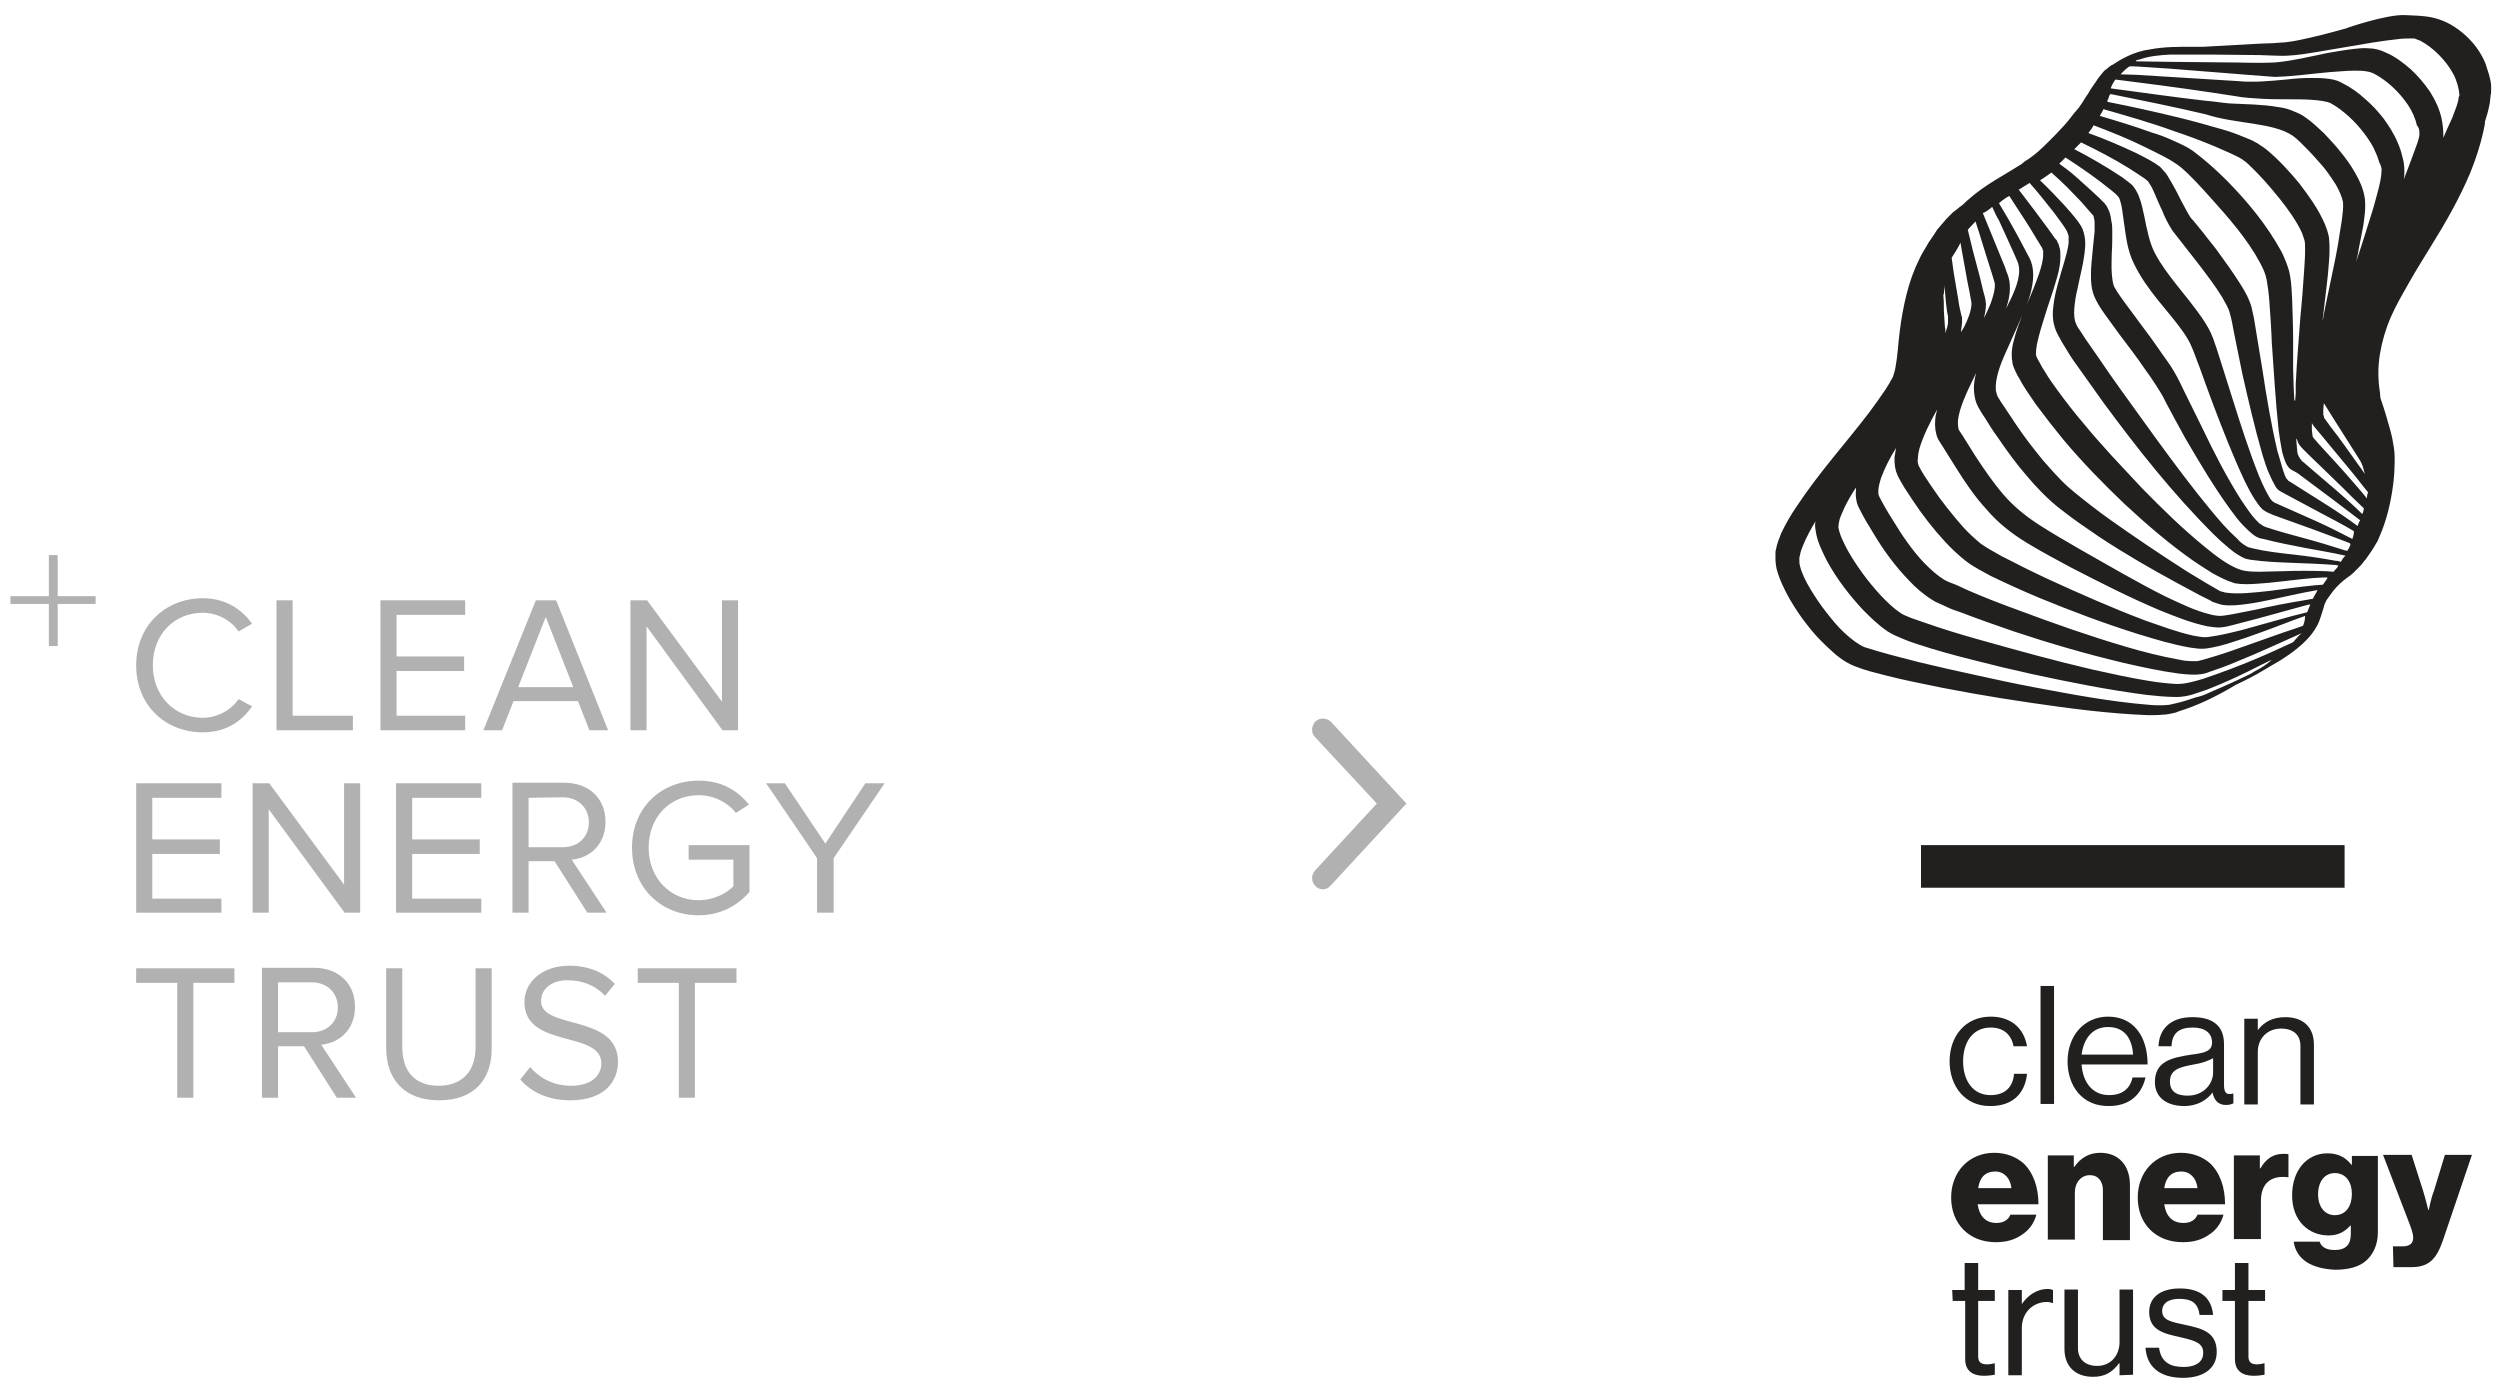 <?xml version="1.0" encoding="utf-8"?>
<!-- Generator: Adobe Illustrator 18.1.1, SVG Export Plug-In . SVG Version: 6.00 Build 0)  -->
<svg version="1.1" id="Layer_1" xmlns="http://www.w3.org/2000/svg" xmlns:xlink="http://www.w3.org/1999/xlink" x="0px" y="0px"
	 viewBox="0 0 481 268" enable-background="new 0 0 481 268" xml:space="preserve">
<g>
	<polygon fill="#B1B1B1" points="9.4,106.8 9.4,114.7 2,114.7 2,116.2 9.4,116.2 9.4,124.3 11.1,124.3 11.1,116.2 18.4,116.2 
		18.4,114.7 11.1,114.7 11.1,106.8 	"/>
	<polygon fill="#B1B1B1" points="26.2,186.3 26.2,189.1 34.1,189.1 34.1,211.2 37.2,211.2 37.2,189.1 45.1,189.1 45.1,186.3 	"/>
	<g>
		<path fill="#B1B1B1" d="M53.5,189.1v9.5H60c3,0,5-2,5-4.8s-2.1-4.8-5-4.8h-6.5 M68.5,211.2h-3.7l-6.3-9.9h-5v9.9h-3.1v-25h10
			c4.6,0,7.9,2.9,7.9,7.5c0,4.5-3.1,7-6.5,7.3L68.5,211.2"/>
		<path fill="#B1B1B1" d="M84.5,211.7c-6.7,0-10.2-4-10.2-10.1v-15.3h3.1v15.2c0,4.6,2.4,7.4,7,7.4s7.1-2.9,7.1-7.4v-15.2h3.1v15.2
			C94.7,207.7,91.2,211.7,84.5,211.7"/>
		<path fill="#B1B1B1" d="M109.7,211.7c-4.3,0-7.5-1.6-9.6-4l1.9-2.4c1.6,1.9,4.3,3.6,7.8,3.6c4.5,0,5.9-2.4,5.9-4.3
			c0-6.4-14.8-2.8-14.8-11.8c0-4.1,3.7-7,8.6-7c3.8,0,6.7,1.3,8.8,3.5l-1.9,2.3c-1.9-2.1-4.5-3-7.2-3c-3,0-5.1,1.6-5.1,4
			c0,5.6,14.8,2.4,14.8,11.7C118.9,208,116.4,211.7,109.7,211.7"/>
		<polygon fill="#B1B1B1" points="133.7,211.2 130.6,211.2 130.6,189.1 122.7,189.1 122.7,186.3 141.7,186.3 141.7,189.1 
			133.7,189.1 		"/>
		<polygon fill="#B1B1B1" points="42.6,175.6 26.2,175.6 26.2,150.7 42.6,150.7 42.6,153.5 29.3,153.5 29.3,161.5 42.3,161.5 
			42.3,164.3 29.3,164.3 29.3,172.9 42.6,172.9 		"/>
		<polygon fill="#B1B1B1" points="69.3,175.6 66.3,175.6 51.7,155.7 51.7,175.6 48.6,175.6 48.6,150.7 51.8,150.7 66.2,170.2 
			66.2,150.7 69.3,150.7 		"/>
		<polygon fill="#B1B1B1" points="92.6,175.6 76.2,175.6 76.2,150.7 92.6,150.7 92.6,153.5 79.3,153.5 79.3,161.5 92.3,161.5 
			92.3,164.3 79.3,164.3 79.3,172.9 92.6,172.9 		"/>
		<path fill="#B1B1B1" d="M101.7,153.5v9.5h6.6c3,0,5-2,5-4.8s-2.1-4.8-5-4.8L101.7,153.5 M116.7,175.6H113l-6.3-9.9h-5v9.9h-3.1
			v-25h10c4.6,0,7.9,2.9,7.9,7.5c0,4.5-3.1,7-6.5,7.3L116.7,175.6"/>
		<path fill="#B1B1B1" d="M134.4,176.1c-7.1,0-12.8-5.2-12.8-13s5.7-12.9,12.8-12.9c4.5,0,7.5,1.9,9.7,4.6l-2.5,1.6
			c-1.6-2-4.2-3.4-7.2-3.4c-5.5,0-9.6,4.2-9.6,10.1c0,5.9,4.2,10.1,9.6,10.1c3,0,5.5-1.4,6.7-2.7v-5.1h-8.6v-2.8h11.7v9
			C141.8,174.4,138.4,176.1,134.4,176.1"/>
		<polygon fill="#B1B1B1" points="160.4,175.6 157.2,175.6 157.2,165.1 147.4,150.7 151,150.7 158.8,162.3 166.5,150.7 170.2,150.7 
			160.4,165.1 		"/>
		<path fill="#B1B1B1" d="M39,140.9c-7.2,0-12.8-5.2-12.8-12.9s5.7-12.9,12.8-12.9c4.4,0,7.5,2.1,9.5,4.9l-2.6,1.5
			c-1.4-2.1-4-3.6-6.9-3.6c-5.5,0-9.6,4.2-9.6,10.1s4.2,10.1,9.6,10.1c2.8,0,5.5-1.5,6.9-3.6l2.6,1.4
			C46.5,138.8,43.5,140.9,39,140.9"/>
		<polygon fill="#B1B1B1" points="67.9,140.5 53.2,140.5 53.2,115.5 56.3,115.5 56.3,137.7 67.9,137.7 		"/>
		<polygon fill="#B1B1B1" points="89.5,140.5 73.2,140.5 73.2,115.5 89.5,115.5 89.5,118.3 76.3,118.3 76.3,126.3 89.3,126.3 
			89.3,129.1 76.3,129.1 76.3,137.7 89.5,137.7 		"/>
		<path fill="#B1B1B1" d="M105,118.7l-5.3,13.5h10.6L105,118.7z M117,140.5h-3.6l-2.2-5.6H98.8l-2.2,5.6H93l10.1-25h3.9L117,140.5"
			/>
		<polygon fill="#B1B1B1" points="142,140.5 139,140.5 124.4,120.5 124.4,140.5 121.3,140.5 121.3,115.5 124.5,115.5 138.9,135 
			138.9,115.5 142,115.5 		"/>
	</g>
</g>
<rect x="369.6" y="162.6" fill="#221F1F" width="81.5" height="8.2"/>
<g enable-background="new    ">
	<rect x="392.6" y="189.7" fill="#221F1F" width="2.6" height="22.7"/>
	<g>
		<path fill="#221F1F" d="M400.5,202.9h9.9c-0.2-3.3-1.8-5.3-4.8-5.3C402.5,197.6,400.9,199.9,400.5,202.9 M397.8,204.2
			c0-4.8,3.1-8.6,7.8-8.6c4.9,0,7.6,3.8,7.6,9.2h-12.7c0.2,3.3,2,5.9,5.3,5.9c2.4,0,4-1.1,4.5-3.4h2.5c-0.8,3.5-3.3,5.5-7,5.5
			C400.7,212.9,397.8,209,397.8,204.2"/>
	</g>
	<g>
		<path fill="#221F1F" d="M425.8,206.4v-2.8c-0.9,0.5-2.3,1-3.7,1.2c-2.6,0.5-4.6,0.9-4.6,3.3c0,2.2,1.7,2.7,3.4,2.7
			C424.2,210.8,425.8,208.3,425.8,206.4 M425.7,210.2L425.7,210.2c-1,1.3-2.7,2.6-5.5,2.6c-3.1,0-5.6-1.5-5.6-4.6
			c0-3.9,3-4.7,7.1-5.3c2.3-0.3,3.9-0.6,3.9-2.3c0-1.8-1.3-2.9-3.7-2.9c-2.7,0-4,1.1-4.1,3.6h-2.5c0.1-3.2,2.2-5.6,6.5-5.6
			c3.5,0,6.1,1.3,6.1,5.2v7.8c0,1.3,0.3,2.1,1.7,1.7h0.1v1.9c-0.3,0.1-0.7,0.3-1.4,0.3C426.9,212.6,426,211.8,425.7,210.2"/>
	</g>
	<g>
		<path fill="#221F1F" d="M434.4,198.2L434.4,198.2c1.2-1.6,2.9-2.5,5.3-2.5c3.4,0,5.5,1.9,5.5,5.3v11.5h-2.6v-11.3
			c0-2.1-1.4-3.3-3.7-3.3c-2.6,0-4.5,1.8-4.5,4.5v10.1h-2.6V196h2.6L434.4,198.2L434.4,198.2L434.4,198.2z"/>
	</g>
	<g>
		<path fill="#221F1F" d="M387,228.6c-0.2-1.9-1.4-3.2-3.1-3.2c-2,0-3,1.2-3.3,3.2H387z M375.4,230.4c0-4.9,3.4-8.6,8.3-8.6
			c2.3,0,4.2,0.8,5.6,2c1.9,1.8,2.9,4.6,2.9,7.9h-11.7c0.3,2.2,1.5,3.6,3.6,3.6c1.4,0,2.3-0.6,2.7-1.6h5c-0.4,1.5-1.3,2.9-2.7,3.8
			c-1.4,1-3,1.5-5.1,1.5C378.7,239,375.4,235.3,375.4,230.4"/>
	</g>
	<g>
		<path fill="#221F1F" d="M394,222.3h5v2.2h0.1c1.2-1.7,2.8-2.7,5-2.7c3.6,0,5.7,2.5,5.7,6.2v10.6h-5.2V229c0-1.7-0.9-2.9-2.5-2.9
			c-1.7,0-2.9,1.4-2.9,3.4v9H394V222.3L394,222.3L394,222.3z"/>
	</g>
	<g>
		<path fill="#221F1F" d="M422.8,228.6c-0.2-1.9-1.4-3.2-3.1-3.2c-2,0-3,1.2-3.3,3.2H422.8z M411.3,230.4c0-4.9,3.4-8.6,8.3-8.6
			c2.3,0,4.2,0.8,5.6,2c1.9,1.8,2.9,4.6,2.9,7.9h-11.7c0.3,2.2,1.5,3.6,3.7,3.6c1.4,0,2.3-0.6,2.7-1.6h5c-0.4,1.5-1.3,2.9-2.7,3.8
			c-1.4,1-3,1.5-5.1,1.5C414.6,239,411.3,235.3,411.3,230.4"/>
	</g>
	<g>
		<path fill="#221F1F" d="M429.8,222.3h5v2.5h0.1c1.1-1.9,2.5-2.8,4.4-2.8c0.5,0,0.8,0,1,0.1v4.4h-0.1c-3.2-0.4-5.2,1.1-5.2,4.6v7.3
			h-5.2L429.8,222.3L429.8,222.3z"/>
	</g>
	<g>
		<path fill="#221F1F" d="M452.5,229.7c0-2.2-1.1-4-3.3-4c-1.9,0-3.2,1.6-3.2,4.1c0,2.4,1.3,4,3.2,4
			C451.4,233.8,452.5,232,452.5,229.7 M441.3,238.9h5c0.3,0.9,1.1,1.6,2.9,1.6c2.2,0,3.1-1.1,3.1-3.1v-1.6h-0.1
			c-1,1.1-2.2,1.9-4.2,1.9c-3.7,0-7-2.7-7-7.7c0-4.8,2.8-8.1,6.8-8.1c2.2,0,3.6,0.9,4.6,2.2h0.1v-1.7h5v14.7c0,2.4-0.9,4.2-2.2,5.4
			c-1.4,1.3-3.6,1.8-6,1.8C444.7,244.1,441.8,242.3,441.3,238.9"/>
	</g>
	<g>
		<path fill="#221F1F" d="M460.4,239.8h1.8c1.5,0,2.1-0.6,2.1-1.7c0-0.7-0.3-1.6-1-3.4l-4.8-12.5h5.5l2.2,6.9c0.5,1.6,1,3.7,1,3.7
			h0.1c0,0,0.4-2.2,1-3.7l2.1-6.9h5.2l-5.6,16.5c-1.3,3.8-2.9,5.1-6.1,5.1h-3.4L460.4,239.8L460.4,239.8z"/>
	</g>
	<g>
		<path fill="#221F1F" d="M375.6,248.2h2.4V243h2.6v5.2h3.2v2.1h-3.2V261c0,1.1,0.6,1.5,1.7,1.5c0.5,0,1.1-0.1,1.4-0.2h0.1v2.2
			c-0.6,0.1-1.3,0.2-2.1,0.2c-2.1,0-3.6-0.9-3.6-3.2v-11.2h-2.4L375.6,248.2L375.6,248.2z"/>
	</g>
	<g>
		<path fill="#221F1F" d="M389,250.9L389,250.9c1.1-1.6,2.8-2.9,5-2.9c0.5,0,0.7,0.1,1,0.2v2.5h-0.1c-0.4-0.1-0.6-0.2-1.1-0.2
			c-2.5,0-4.8,1.9-4.8,5v9.1h-2.6v-16.4h2.6V250.9L389,250.9z"/>
	</g>
	<g>
		<path fill="#221F1F" d="M407.8,264.6v-2.3h-0.1c-1.2,1.6-2.6,2.6-5,2.6c-3.4,0-5.5-2-5.5-5.4v-11.4h2.6v11.3
			c0,2.1,1.4,3.4,3.7,3.4c2.6,0,4.3-2,4.3-4.6v-10.1h2.6v16.4L407.8,264.6L407.8,264.6z"/>
	</g>
	<g>
		<path fill="#221F1F" d="M412.8,259.3h2.6c0.4,2.9,2.3,3.7,4.7,3.7c2.7,0,3.8-1.2,3.8-2.7c0-1.8-1.3-2.3-4.3-3
			c-3.2-0.7-6.1-1.3-6.1-4.9c0-2.7,2.1-4.5,5.9-4.5c4.1,0,6.1,1.9,6.4,5.1h-2.6c-0.3-2.2-1.4-3.1-3.9-3.1c-2.3,0-3.3,1-3.3,2.3
			c0,1.8,1.6,2.1,4.4,2.7c3.3,0.7,6.1,1.4,6.1,5.2c0,3.3-2.7,5-6.5,5C415.5,265.1,413,262.9,412.8,259.3"/>
	</g>
	<g>
		<path fill="#221F1F" d="M427.6,248.2h2.4V243h2.6v5.2h3.2v2.1h-3.2V261c0,1.1,0.6,1.5,1.6,1.5c0.5,0,1.1-0.1,1.4-0.2h0.1v2.2
			c-0.6,0.1-1.3,0.2-2.1,0.2c-2.1,0-3.6-0.9-3.6-3.2v-11.2h-2.4V248.2L427.6,248.2z"/>
	</g>
	<path fill="#221F1F" d="M375.1,204.2c0-4.8,3-8.6,7.9-8.6c3.9,0,6.4,2.2,7,5.7h-2.6c-0.4-2.2-1.9-3.6-4.4-3.6
		c-3.5,0-5.3,2.9-5.3,6.5s1.8,6.5,5.3,6.5c2.7,0,4.3-1.5,4.5-4.1h2.5c-0.4,3.9-2.9,6.2-7,6.2C378.1,212.9,375.1,209,375.1,204.2"/>
</g>
<path fill="#221F1F" d="M473,19.2c-0.1,0.3-0.2,0.7-0.3,1.1c-0.3,0.8-0.6,1.6-0.9,2.4c-0.6,1.3-1.2,2.6-1.7,3.8c0-0.1,0-0.2,0-0.3
	c0-1.2-0.1-2.1-0.3-3.2c-0.4-2-1.3-3.8-2.3-5.4c-1.1-1.6-2.3-3-3.7-4.3c-1.4-1.2-2.9-2.4-4.8-3.2c-1-0.5-2.2-0.8-3.2-0.8
	c-1-0.1-1.9,0-2.8,0.1c-1.8,0.2-3.5,0.5-5.2,0.8c-3.4,0.7-6.7,1.5-9.9,1.8c-3.2,0.2-6.7,0-10.1,0l-10.2-0.1l-6.7-0.1l0,0
	c0.1-0.2,0.3-0.3,0.5-0.3l0,0l0,0c0.1,0,0.1,0,0.1,0l0,0c1.9-0.7,4-0.9,6.1-1h7.7l9.5,0.1l2.7,0.1c0.9,0,1.7,0.1,2.8,0
	c1.9-0.1,3.7-0.4,5.5-0.7l10.6-1.8c1.8-0.3,3.5-0.5,5.2-0.7c0.8-0.1,1.7-0.1,2.4-0.1c0.2,0,0.3,0,0.4,0c0,0,0.2,0,0.1,0l0.3,0.1
	c0.2,0.1,0.5,0.2,0.8,0.3c2.5,1.3,5,3.8,6.4,6.4c0.7,1.3,1.1,2.8,1.2,4.1C473,18.8,473,18.9,473,19.2 M465.5,25.8
	c0,0.4-0.2,1.2-0.5,2c-0.8,2.2-1.6,4.4-2.5,6.7c0.1-0.5,0.1-0.9,0.1-1.4c0-1.2-0.1-2-0.4-3c-0.2-0.9-0.5-1.8-0.9-2.7
	c-0.7-1.7-1.7-3.2-2.7-4.6c-1.1-1.4-2.3-2.7-3.6-3.8c-1.3-1.2-2.7-2.2-4.5-3.1c-1.1-0.6-2.1-0.7-3.1-0.8c-0.9-0.1-1.8-0.1-2.6-0.1
	c-1.7,0-3.3,0.1-4.9,0.3c-3.3,0.3-6.3,0.6-9.4,0.3l-19.4-1.2l-3.1-0.1c0,0,1.1-1.2,1.7-1.5c0.2-0.1,1,0,1.5,0l6.1,0.4
	c6.8,0.5,13.4,1.1,20.4,1.6c3.6-0.1,6.9-0.6,10.3-0.9c1.7-0.1,3.3-0.3,4.9-0.3c0.8,0,1.6,0,2.2,0.1c0.7,0.1,1.1,0.2,1.7,0.5
	c2.5,1.3,4.9,3.6,6.5,6c0.8,1.2,1.4,2.5,1.7,3.9C465.5,24.6,465.5,25.3,465.5,25.8 M458.2,32.9c0,1.2-0.4,2.8-0.8,4.3
	s-0.8,3-1.3,4.5c-0.9,2.9-1.8,5.8-2.8,8.7c0.2-0.8,0.4-1.6,0.5-2.4c0.3-1.5,0.6-3,0.9-4.6c0.2-1.6,0.5-3,0.3-5.2
	c-0.3-2-1.1-3.6-1.9-5c-0.8-1.4-1.8-2.8-2.8-4c-1-1.3-2.1-2.4-3.2-3.6c-1.2-1.1-2.3-2.2-3.8-3.2c-0.6-0.4-0.9-0.5-1.3-0.7
	s-0.8-0.3-1.2-0.5c-0.8-0.3-1.6-0.5-2.5-0.6c-1.6-0.3-3.2-0.4-4.8-0.5c-1.5-0.1-3.1-0.1-4.5-0.2s-3-0.4-4.5-0.5
	c-6.2-0.7-12.3-1.6-18.4-2.4c0.2-0.6,0.5-1.1,0.7-1.4c0.1-0.1,0.1-0.2,0.2-0.3l3.9,0.5c6.4,0.8,12.8,1.7,19.2,2.7
	c1.5,0.3,3.4,0.4,5,0.5c1.7,0.1,3.3,0.1,4.9,0.1s3.2,0,4.7,0.1s3.1,0.3,3.8,0.7c1.1,0.6,2.3,1.5,3.4,2.5s2.1,2.1,3,3.3
	c0.9,1.2,1.7,2.4,2.2,3.7c0.3,0.6,0.5,1.3,0.7,1.9C458.1,31.8,458.3,32.6,458.2,32.9 M455.4,95.9c-1.1-1.4-2.3-2.7-3.4-4
	c-1.9-2.2-3.9-4.3-5.8-6.4l-0.7-0.8c-0.2-0.2-0.5-0.6-0.5-0.6s-0.1-0.3-0.1-0.5c0-0.3-0.1-0.6-0.1-0.9c0-0.4,0-0.8,0-1.3
	c0.1,0.2,0.2,0.3,0.3,0.5l1.5,1.8l5.8,7c1.1,1.3,2.1,2.7,3.2,4C455.5,95,455.4,95.4,455.4,95.9 M454.5,98.9
	c-1.5-1.5-3.1-2.9-4.7-4.3l-6.3-5.4c-0.1-0.1-0.3-0.3-0.5-0.4c-0.2-0.2-0.7-0.8-0.9-1.4c0-0.2-0.1-0.3-0.1-0.5
	c-0.1-0.8-0.2-2.5-0.2-2.5c0.1,0,0.1,0.1,0.2,0.3c0,0.1,0,0.1,0.1,0.2c0,0,0,0,0,0.1c0,0,0,0,0,0.1c0.1,0.1,0.2,0.3,0.3,0.5
	c0.4,0.5,0.6,0.7,0.9,1l0.8,0.8l6.2,6c1.5,1.5,3,3,4.5,4.4C454.8,98.1,454.7,98.5,454.5,98.9 M453.9,100.4c-0.1,0.3-0.2,0.5-0.3,0.8
	c-1.9-1.4-3.8-2.7-5.7-3.9l-6.8-4.3l-0.8-0.5c-0.2-0.1-0.1,0-0.1-0.1s-0.1-0.1-0.2-0.2c-0.3-0.4-0.5-1-0.7-1.6
	c-0.4-1.2-0.7-2.5-1.1-3.7c-1.2-5.1-2.1-10.4-2.9-15.7l-1.3-7.9c-0.2-1.4-0.4-2.5-0.8-4.2c-0.5-1.7-1.2-2.9-2-4.2
	c-1.5-2.4-3.1-4.6-4.7-6.8c-0.8-1.1-1.7-2.1-2.5-3.2l-1.3-1.6c-0.4-0.5-0.9-1.1-1.2-1.4c-0.6-0.9-1.2-2.1-1.8-3.2
	c-0.6-1.2-1.2-2.4-1.9-3.6c-0.4-0.6-0.7-1.3-1.2-1.9c-0.3-0.3-0.5-0.6-1-1.1c-0.4-0.3-0.7-0.5-1-0.7c-1.3-0.8-2.5-1.4-3.7-2
	c-3-1.4-6-2.7-9.1-3.8c0.2-0.3,0.4-0.5,0.6-0.8c0,0,0.1-0.2,0.3-0.5c0,0,0.1-0.1,0.1-0.2c3.4,1.3,6.7,2.6,9.9,4.2
	c1.2,0.6,2.5,1.2,3.6,1.8c1.2,0.6,2.4,1.4,3.2,2c1.9,1.6,3.8,3.7,5.6,5.7c3.6,4,7.3,8.2,9.7,12.7c0.6,1.1,1.1,2.2,1.3,3.3
	c0.2,1.1,0.4,2.5,0.5,3.9c0.2,2.7,0.4,5.5,0.5,8.3c0.4,5.5,0.7,11.1,1.3,16.7c0.2,1.4,0.4,2.8,0.7,4.3c0.2,0.7,0.4,1.4,0.8,2.3
	c0.1,0.2,0.3,0.4,0.5,0.7c0.2,0.2,0.3,0.3,0.5,0.4L442,91l6.7,5c1.8,1.4,3.6,2.7,5.4,4.1C453.9,100.4,453.9,100.5,453.9,100.4
	 M452.6,103.7c-2.3-1.2-4.5-2.3-6.9-3.4l-7.2-3.2l-0.9-0.4c-0.1-0.1-0.3-0.2-0.3-0.2s-0.1-0.1-0.2-0.2c-0.3-0.3-0.6-0.8-0.9-1.4
	c-0.6-1.1-1.1-2.2-1.6-3.4c-1.9-4.8-3.5-9.8-5.1-14.9l-2.4-7.6c-0.4-1.3-0.8-2.5-1.3-3.9s-1.3-2.7-2.1-3.9
	c-3.2-4.6-6.9-8.3-9.1-12.5c-1-1.9-1.5-4.4-2-6.9c-0.3-1.3-0.5-2.6-1.1-4.1c-0.3-0.7-0.8-1.7-1.5-2.3c-0.6-0.5-1.2-0.9-1.7-1.3
	c-3-2-6.1-3.8-9.2-5.4c0.4-0.4,0.7-0.7,1.1-1.1c0.1-0.1,0.1-0.1,0.2-0.2c3.1,1.5,6.2,3.1,9.1,4.9c1.1,0.7,2.2,1.4,3.2,2.1
	c0.2,0.2,0.5,0.4,0.6,0.5c0,0,0.2,0.3,0.3,0.5c0.3,0.4,0.6,1,0.8,1.5c0.5,1.1,1,2.4,1.6,3.6c0.5,1.3,1.1,2.5,2,3.9l5,6.4
	c1.6,2.1,3.2,4.2,4.5,6.3c0.6,1.1,1.3,2.2,1.5,3.1c0.3,1,0.6,2.5,0.8,3.7l1.6,7.9c1.2,5.3,2.4,10.5,3.9,15.7
	c0.4,1.3,0.8,2.6,1.4,3.9c0.3,0.7,0.6,1.3,1,2c0.1,0.2,0.2,0.4,0.4,0.6c0.1,0.2,0.6,0.5,0.6,0.5l0.9,0.5l7.1,3.8
	c2.1,1.1,4.2,2.2,6.2,3.4C452.9,102.9,452.7,103.3,452.6,103.7 M452.1,105.1c-0.1,0.3-0.3,0.6-0.5,0.9c-0.1,0-0.2-0.1-0.4-0.1
	c-2.5-0.8-5.1-1.6-7.7-2.3c-2.6-0.7-5.2-1.4-7.6-2.2l-0.4-0.2c-0.2-0.1-0.3-0.1-0.3-0.2c-0.2-0.1-0.4-0.2-0.6-0.4
	c-0.4-0.4-0.8-0.8-1.2-1.3c-0.8-1-1.5-2.1-2.2-3.1c-2.8-4.4-5.2-9.1-7.5-13.9l-3.5-7.1c-0.5-1.1-1.2-2.5-1.9-3.7
	c-0.7-1.2-1.5-2.3-2.3-3.4c-1.5-2.2-3.1-4.4-4.7-6.5c-1.5-2.1-3.3-4.3-4.4-6.2c-0.4-0.6-0.5-1.7-0.6-2.9s0-2.5,0-3.8
	c0.1-1.3,0.1-2.7,0.1-4.1c0-0.7,0-1.4-0.2-2.2c-0.1-0.8-0.2-1.5-0.8-2.6c-0.2-0.4-0.2-0.2-0.4-0.6l-0.4-0.4l-0.7-0.7l-1.5-1.4
	c-1-0.9-2-1.8-3-2.7s-2.1-1.7-3.2-2.5c0.4-0.4,0.8-0.8,1.2-1.2c3.1,2,6.1,4.1,8.8,6.3c0.5,0.4,1,0.8,1.3,1.2
	c0.3,0.3,0.3,0.5,0.5,1.1c0.3,1,0.4,2.3,0.6,3.6c0.4,2.6,0.6,5.5,2,8.3c2.6,5.3,6.6,9,9.4,13c0.7,1,1.3,2,1.7,3
	c0.5,1.1,0.9,2.4,1.4,3.6c0.9,2.5,1.8,5,2.7,7.4c1.9,5,3.8,9.9,6.1,14.8c0.6,1.2,1.2,2.4,2,3.6c0.4,0.6,0.8,1.2,1.4,1.8
	c0.2,0.1,0.4,0.3,0.6,0.4c0.3,0.2,0.4,0.2,0.6,0.3l0.9,0.4l7.5,2.7c2.4,0.9,4.9,1.8,7.2,2.7C452.3,104.8,452.2,104.9,452.1,105.1
	 M450.4,108.1c-0.3-0.1-0.6-0.2-1-0.2c-2.7-0.5-5.4-0.9-8.1-1.2c-2.7-0.3-5.4-0.6-7.9-1.2c-0.3-0.1-0.7-0.2-0.8-0.2
	c-0.2-0.1-0.4-0.2-0.7-0.4c-0.5-0.3-1-0.7-1.4-1.2c-1-0.9-1.9-1.8-2.8-2.8c-3.5-4-6.8-8.3-10-12.6c-3.2-4.3-6.3-8.7-9.5-13.1
	c-1.6-2.2-3.1-4.4-4.6-6.6l-2.3-3.3l-1.1-1.7c-0.4-0.5-0.7-1.1-0.8-1.4c-0.3-0.6-0.4-1.8-0.3-2.9c0.1-1.2,0.3-2.5,0.6-3.7
	c0.5-2.6,1.3-5.2,1.5-8.3c0-0.8,0-1.5-0.3-2.6c-0.1-0.3-0.1-0.2-0.2-0.6c-0.1-0.2-0.2-0.4-0.3-0.6c-0.2-0.3-0.4-0.6-0.6-0.9
	c-0.9-1.2-1.8-2.2-2.7-3.2c-1.5-1.6-3-3.2-4.6-4.7c0.8-0.5,1.5-1,2.2-1.5c1.1,1,2.1,1.9,3.1,2.9c0.9,0.9,1.8,1.9,2.7,2.8l1.3,1.5
	l0.6,0.7l0.3,0.3c-0.1-0.1,0.2,0.3,0.1,0.2c0,0.1,0.2,0.7,0.2,1.2c0,0.6,0,1.2,0,1.8c-0.1,1.2-0.3,2.5-0.4,3.9
	c-0.1,1.3-0.3,2.7-0.3,4.2c0,1.4,0,3.1,0.9,4.9c0.7,1.4,1.5,2.5,2.3,3.6s1.6,2.2,2.4,3.3c1.6,2.1,3.2,4.2,4.7,6.4
	c0.8,1.1,1.5,2.1,2.2,3.2s1.3,2,1.9,3.3c1.3,2.4,2.5,4.7,3.8,7c2.7,4.6,5.4,9.2,8.6,13.6c0.8,1.1,1.6,2.2,2.6,3.2
	c0.5,0.5,1,1,1.6,1.5c0.3,0.2,0.6,0.5,1.1,0.7c0.3,0.1,0.4,0.2,0.6,0.2l0.5,0.1c2.7,0.7,5.3,1.2,7.9,1.7s5.2,0.9,7.8,1.5h0.1
	C450.8,107.3,450.6,107.7,450.4,108.1 M449.7,109.2l-0.1,0.1c-0.2,0.2-0.4,0.4-0.6,0.7c-0.5,0-1-0.1-1.4-0.1c-2.9-0.1-5.7-0.1-8.5,0
	c-1.4,0-2.8,0.1-4.2,0.1c-1.4,0-2.7,0-3.9-0.4c-2.3-0.8-4.6-2.6-6.7-4.3c-4.3-3.5-8.3-7.4-12.2-11.4c-1.9-2-3.8-4.1-5.7-6.1
	c-1.9-2.1-3.7-4.1-5.5-6.3c-1.8-2.1-3.5-4.3-5.1-6.5c-0.8-1.1-1.6-2.2-2.3-3.4c-0.4-0.6-0.7-1.1-1-1.7L392,69l-0.1-0.2
	c0-0.1,0,0,0-0.1c0,0,0-0.1-0.1-0.1c-0.2-0.6,0-2,0.3-3.2c0.3-1.3,0.7-2.6,1.1-3.9c0.8-2.7,1.8-5.3,2.6-8.2c0.4-1.4,0.7-2.9,0.6-4.7
	c0-0.5-0.1-0.9-0.3-1.5c-0.1-0.4-0.2-0.4-0.3-0.6v-0.1l-0.1-0.2l0,0l-0.1-0.1l-0.2-0.2l-1.2-1.7c-1.7-2.3-3.4-4.6-5.1-6.8
	c-0.2-0.3-0.5-0.6-0.7-0.9c0.7-0.4,1.4-0.9,2.1-1.3c1.6,1.8,3.1,3.7,4.6,5.6c0.8,1.1,1.6,2.1,2.3,3.2c0.2,0.3,0.3,0.5,0.4,0.8
	s0.1,0.3,0.2,0.6c0,0.2,0,0.9,0,1.4c-0.3,2.3-1.3,4.9-2,7.6c-0.4,1.4-0.7,2.7-0.9,4.2c-0.2,1.5-0.3,3.2,0.5,5.1
	c0.4,0.9,0.8,1.5,1.1,2.1l1.1,1.8c0.7,1.2,1.5,2.3,2.3,3.4c1.6,2.2,3.1,4.4,4.7,6.6c6.5,8.8,13.2,17.3,21,25.1c1,1,2,1.9,3.1,2.8
	c0.6,0.5,1.1,0.9,1.8,1.3c0.3,0.2,0.7,0.4,1.1,0.6c0.5,0.2,0.8,0.2,1.2,0.3c2.8,0.4,5.5,0.5,8.2,0.6s5.4,0.2,8.1,0.4
	c0.2,0,0.4,0.1,0.6,0.1C449.8,109,449.7,109.1,449.7,109.2 M447.2,112.1c-0.1,0.1-0.1,0.2-0.2,0.3l-0.1,0.1c-0.5,0-0.9,0.1-1.4,0.1
	c-3,0.3-5.9,0.7-8.9,1.1c-2.9,0.3-6,0.7-8.5,0.3c-0.3-0.1-0.6-0.2-0.8-0.2c0,0-0.1-0.1-0.2-0.1l-0.2-0.1l-0.5-0.3l-1.9-1.1l-3.8-2.3
	c-5-3.2-9.9-6.5-14.7-9.9c-2.4-1.7-4.7-3.5-6.9-5.3c-1.1-0.9-2.1-1.8-3.1-2.9c-1-1-1.9-2.1-2.9-3.2c-1.8-2.2-3.6-4.5-5.2-6.9
	c-0.8-1.2-1.6-2.4-2.4-3.6l-0.6-0.9l-0.3-0.5c-0.1-0.1-0.1-0.2-0.2-0.3c-0.2-0.4-0.3-0.8-0.4-1.3c-0.2-2.1,0.8-4.9,2-7.5
	c1-2.3,2.1-4.6,3.1-7c-0.5,1.3-1,2.6-1.4,4c-0.4,1.5-0.9,3-0.5,5.2c0,0.5,0.5,1.4,0.5,1.5l0.5,1c0.4,0.6,0.7,1.3,1.1,1.9
	c0.8,1.3,1.6,2.4,2.4,3.6c1.7,2.3,3.5,4.6,5.3,6.8c3.7,4.4,7.7,8.5,11.8,12.4c4.2,3.9,8.5,7.6,13.2,10.9c1.2,0.8,2.4,1.6,3.7,2.4
	c1.3,0.7,2.6,1.4,4.2,1.9c1.6,0.3,3.1,0.2,4.5,0.1s2.8-0.2,4.3-0.4c2.8-0.3,5.6-0.7,8.4-0.8c0.2,0,0.5,0,0.7,0
	C447.8,111.3,447.5,111.7,447.2,112.1 M445.2,114.8c-0.1,0.1-0.1,0.3-0.2,0.4c-0.6,0.1-1.2,0.2-1.7,0.3c-3.1,0.5-6.2,1.1-9.3,1.8
	c-1.5,0.3-3.1,0.6-4.6,0.9c-0.8,0.1-1.6,0.3-2.2,0.3c-0.5,0-1.3-0.1-2-0.3c-2.9-0.7-5.7-2.1-8.5-3.4c-5.6-2.8-11-6-16.5-9.1
	c-2.7-1.6-5.4-3.1-8-4.8c-2.6-1.7-4.8-3.5-6.7-5.7c-1.9-2.2-3.7-4.8-5.4-7.4l-2.5-4l-0.6-0.9c-0.1-0.1-0.2-0.3-0.2-0.5
	c-0.1-0.4-0.1-0.9-0.1-1.5c0.3-2.5,1.7-5.4,3-8.1c0.2-0.3,0.3-0.7,0.5-1c-0.3,1.1-0.5,2.3-0.4,3.6c0.1,1,0.3,2,0.8,2.9
	c0.1,0.2,0.3,0.5,0.4,0.7l0.3,0.5l0.6,0.9c0.8,1.3,1.6,2.6,2.5,3.8c1.7,2.5,3.5,5,5.5,7.3c1,1.2,2,2.3,3.1,3.4s2.3,2.2,3.5,3.1
	c2.4,1.9,4.9,3.6,7.4,5.3c5,3.3,10.2,6.3,15.4,9.1l3.9,2.1l2,1l0.5,0.3l0.3,0.1l0.3,0.1c0.6,0.2,0.9,0.3,1.4,0.4
	c1.7,0.2,3.2,0,4.7-0.2s3-0.5,4.4-0.8c2.9-0.6,5.8-1.3,8.7-1.8c0.1,0,0.2,0,0.4-0.1C445.7,114,445.4,114.4,445.2,114.8 M443.9,117.8
	c-0.9,0.2-1.9,0.5-2.8,0.7l-9.7,2.7c-1.6,0.4-3.2,0.8-4.9,1.1c-0.8,0.1-1.6,0.3-2.3,0.3c-0.7,0-1.5-0.2-2.2-0.3
	c-3.2-0.7-6.3-1.9-9.5-3c-6.3-2.4-12.4-5.1-18.5-7.9c-3-1.4-6-2.9-8.9-4.4c-1.4-0.8-2.9-1.6-4-2.4c-1.1-0.9-2.3-2-3.4-3.2
	c-2.1-2.4-4.2-5-6-7.7c-0.9-1.3-1.9-2.8-2.5-4c-0.1-0.2-0.1-0.2-0.1-0.3c0-0.1-0.1-0.2-0.1-0.3c0-0.2-0.1-0.5,0-0.8
	c0-0.6,0.1-1.3,0.3-2c0.7-2.4,2-5,3.4-7.5c-0.1,0.4-0.2,0.9-0.3,1.3c-0.1,1-0.2,2,0.1,3.2c0.1,0.6,0.3,1.1,0.7,1.7l0.7,1.1l2.5,4
	c1.7,2.7,3.5,5.4,5.8,7.9c2.2,2.6,4.9,4.7,7.7,6.4c2.8,1.7,5.6,3.2,8.4,4.7c5.6,2.9,11.3,5.8,17.2,8.3c3,1.2,5.9,2.4,9.2,3.1
	c0.9,0.1,1.7,0.3,2.7,0.2c0.9-0.1,1.7-0.3,2.4-0.5c1.6-0.4,3.1-0.8,4.6-1.2c3-0.8,6.1-1.7,9.1-2.5c0.4-0.1,0.7-0.2,1-0.2
	C444.3,116.8,444.1,117.3,443.9,117.8 M443.1,120.4c-1.2,0.4-2.5,0.9-3.8,1.3l-10.2,3.6c-1.7,0.6-3.4,1.1-5.1,1.6
	c-0.4,0.1-0.8,0.2-1.2,0.3c-0.3,0-0.7,0-1.1,0c-0.8,0-1.7-0.1-2.5-0.3c-3.4-0.6-6.9-1.5-10.3-2.5c-6.8-2-13.6-4.4-20.3-6.9
	c-3.3-1.2-6.7-2.5-9.9-3.9l-2.4-1.1L375,112c-0.4-0.2-0.7-0.3-1-0.5c-1.3-0.8-2.5-1.9-3.7-3.1c-2.3-2.4-4.3-5.3-6.1-8.3
	c-0.9-1.4-1.9-3.1-2.6-4.5c-0.4-0.6-0.2-2.1,0.3-3.6c0.7-1.9,1.7-3.9,2.9-5.8c-0.1,0.6-0.2,1.2-0.3,1.8c0,0.6,0,1.1,0.1,1.8
	c0.1,0.3,0.1,0.6,0.2,0.9s0.3,0.7,0.3,0.8c0.9,1.8,1.8,3.1,2.8,4.6c1.9,2.9,4,5.6,6.4,8.2c1.2,1.3,2.5,2.5,4,3.7
	c1.6,1.2,3.1,1.9,4.7,2.8c3.1,1.5,6.2,2.9,9.3,4.2c6.3,2.6,12.7,5,19.1,7c3.3,1,6.5,2,10,2.6c0.9,0.1,1.8,0.3,2.8,0.2
	c1-0.1,1.8-0.3,2.7-0.5c1.7-0.4,3.3-1,4.9-1.5c3.2-1.1,6.4-2.3,9.5-3.5l2.2-0.8C443.5,119.3,443.3,119.9,443.1,120.4 M441.5,123.2
	c-0.1,0.1-0.2,0.3-0.4,0.4c-4.7,2.2-9.8,4.5-17.2,7c-0.9,0.3-1.8,0.5-2.6,0.7c-0.9,0.2-1.6,0.3-2.5,0.3c-1.8-0.1-3.6-0.3-5.4-0.6
	c-3.7-0.6-7.3-1.4-10.9-2.2c-7.3-1.7-14.5-3.7-21.6-5.7c-3.6-1-7.2-2.1-10.6-3.3c-0.9-0.3-1.7-0.6-2.6-0.9c-0.8-0.3-1.7-0.7-2.1-1
	c-1.2-0.8-2.6-2.1-3.8-3.4c-2.4-2.6-4.6-5.6-6.3-8.6c-0.8-1.5-1.6-3.1-1.8-4.5c0-0.2,0.1-1,0.3-1.7c0.3-0.7,0.6-1.5,1-2.3
	c0.6-1.2,1.3-2.4,2.1-3.6c0,0.1,0,0.1,0,0.2c-0.1,1.1-0.1,2.5,0.6,3.8c0.9,1.8,1.8,3.3,2.8,4.9c1.9,3.2,4.1,6.2,6.8,9
	c1.3,1.4,2.8,2.7,4.6,3.8c0.4,0.3,1,0.5,1.4,0.7l1.3,0.6c0.8,0.4,1.7,0.7,2.6,1c3.4,1.3,6.8,2.5,10.3,3.7c6.9,2.3,13.8,4.3,20.9,6
	c3.5,0.8,7.1,1.6,10.8,2.1c0.9,0.1,1.9,0.2,2.8,0.2c0.5,0,1,0,1.6-0.1c0.5-0.1,1-0.2,1.4-0.4c1.8-0.6,3.5-1.2,5.1-1.9
	c4.5-1.8,8.5-3.7,12.8-5.6C442.3,122.2,442,122.7,441.5,123.2 M436.8,127.2c-0.9,0.8-1.9,1.4-2.9,1.9c-0.6,0.4-1,0.6-1.2,0.7
	c-0.6,0.3-1.3,0.6-1.9,0.9c-1.4,0.7-5.6,2.5-5.6,2.5l0,0c-0.8,0.4-1.6,0.7-2.4,0.9c0,0,0,0-0.1,0c-1.3,0.4-2.6,0.9-4,1.2
	c-0.4,0.1-0.9,0.2-1.3,0.3c-0.4,0-0.8,0.1-1.3,0.1c-0.9,0-1.8,0-2.7-0.1c-7.4-0.6-14.8-2-22.2-3.4c-3.7-0.7-7.4-1.5-11-2.3
	c-3.7-0.8-7.3-1.6-11-2.5l-5.4-1.4c-1.8-0.5-3.6-1-5.1-1.5c-1.2-0.5-2.6-1.6-3.9-2.8c-1.3-1.2-2.4-2.6-3.5-4s-2.1-2.9-3-4.4
	s-1.7-3.1-2-4.5c-0.1-0.3-0.1-0.7-0.1-0.9v-0.5c0-0.1,0-0.3,0.1-0.5c0.1-0.7,0.4-1.5,0.7-2.2c0.6-1.4,1.4-2.9,2.3-4.4
	c-0.1,0.5-0.1,1,0,1.6c0.3,2.3,1.3,4.2,2.2,6c1.9,3.5,4.3,6.6,7,9.5c1.4,1.4,2.8,2.8,4.7,4.1c1.1,0.7,2,1,2.9,1.4s1.8,0.7,2.7,1
	c3.6,1.2,7.3,2.2,10.9,3.1c7.3,1.9,14.7,3.5,22.1,4.9c3.7,0.7,7.4,1.3,11.2,1.8c1.9,0.2,3.8,0.4,5.8,0.4c1,0,2.2-0.2,3.1-0.5
	s1.8-0.6,2.7-0.9c3.6-1.4,7-3,10.3-4.7c1-0.5,1.8-0.9,2.5-1.2C437.2,126.8,437,127,436.8,127.2 M374.1,55.4c0-0.2,0-0.4,0-0.6
	c0.1,1.1,0.2,2.3,0.3,3.4c0.1,0.9,0.2,1.8,0.4,2.7v0.2c0-0.1,0,0.1,0,0.1c0,0.1,0,0.2,0,0.3s0,0.3,0,0.5c0,0.4-0.1,0.7-0.2,1.1
	c-0.1,0.3-0.2,0.6-0.3,1c0-0.4,0-0.8-0.1-1.2l-0.2-3.1c0-1,0-2-0.1-3C374.1,56.4,374,55.9,374.1,55.4 M377.2,46.7
	c0.1,0.8,0.3,1.6,0.4,2.3l0.9,5l0.5,2.5c0.1,0.8,0.4,1.8,0.3,2.2c-0.1,1.3-0.7,2.8-1.4,4.2c-0.2,0.3-0.4,0.7-0.6,1
	c0-0.1,0-0.1,0-0.2c0.1-0.5,0.1-1,0.2-1.6c0-0.3,0-0.6,0-0.9c0-0.2,0-0.2-0.1-0.4l-0.1-0.4c-0.2-0.9-0.4-1.7-0.5-2.6
	c-0.3-1.8-0.6-3.5-0.9-5.3c-0.1-1-0.3-1.9-0.4-2.9C376.1,48.7,376.7,47.7,377.2,46.7 M380.1,42.6c0.3,1.1,0.7,2.1,1,3.2l1.4,4.5
	l0.7,2.2c0.2,0.7,0.5,1.6,0.6,2c0.1,1.1-0.3,2.5-0.8,3.9c-0.4,0.9-0.8,1.9-1.3,2.8c0.2-0.8,0.4-1.7,0.4-2.7
	c-0.1-1.3-0.4-1.9-0.6-2.8l-0.6-2.5l-1.3-4.9l-1-4.1C379,43.8,379.5,43.2,380.1,42.6 M383.3,39.8c0.4,0.9,0.8,1.8,1.3,2.6
	c1.2,2.7,2.5,5.4,3.6,8c0.8,2.1-0.2,4.8-1.4,7.3c-0.3,0.5-0.5,1.1-0.8,1.6c0.5-1.6,0.9-3.3,0.6-5.3c-0.2-1.1-0.6-1.7-0.8-2.5
	l-0.9-2.2l-1.8-4.4c-0.5-1.3-1.1-2.6-1.6-3.9C382.1,40.8,382.7,40.3,383.3,39.8 M393.2,48L393.2,48L393.2,48 M386.6,37.7
	c0.2,0.4,0.5,0.7,0.7,1.1c1.5,2.3,3.1,4.7,4.5,7.1l1.1,1.8l0.1,0.2V48v0.1c0.1,0.1,0.2,0.4,0.1,0.4c0,0,0,0.3,0,0.6
	c0,1-0.4,2.4-0.8,3.6c-0.7,2-1.5,4-2.4,6c0.5-1.2,0.9-2.5,1.1-3.8c0.3-1.6,0.3-3.6-0.5-5.2c-1.4-2.7-2.8-5.3-4.3-7.9
	c-0.5-0.9-1.1-1.8-1.6-2.7C385.4,38.4,386,38,386.6,37.7 M404.7,21c4.5,1.3,9.1,2.6,13.5,4.2c2.7,0.9,5.4,1.9,8,3
	c1.3,0.6,2.6,1.1,3.8,1.7c1.3,0.6,2,1.1,3,2.1c1.9,1.8,3.8,4,5.5,6.1s3.4,4.5,4.4,6.7c0.2,0.5,0.4,1.2,0.5,1.5
	c0.1,0.5,0.1,1.1,0.1,1.8c0,1.3-0.1,2.8-0.2,4.2c-0.2,2.8-0.4,5.7-0.7,8.6c-0.3,4.3-0.7,8.6-0.9,13c0,0.1,0,0.2,0,0.4
	c0,0.3,0,0.5,0,0.7s0,0.4,0,0.6c-0.1,1.6-0.1,1.6-0.2,1.5c0,0-0.1-0.2-0.1-0.6c0-0.7-0.1-1.4-0.1-2.1c0-1.1-0.1-2.3-0.1-3.2
	c0-1.8,0-3.6,0-5.4c0-2.8-0.1-5.6-0.2-8.4c-0.1-1.4-0.1-2.8-0.4-4.4c-0.3-1.7-1-3.2-1.6-4.5c-2.9-5.3-6.5-9.6-10.5-13.7
	c-2-2-4.1-3.9-6.5-5.7c-1.4-1-2.7-1.5-4-2.1s-2.6-1.1-4-1.5c-3.3-1.2-6.6-2.2-10-3.2C404.2,21.9,404.5,21.5,404.7,21 M447,79.8
	c0-0.3,0-0.6,0-0.9c0-0.4,0.1-0.9,0.1-1.3l0.1,0.1l1.3,2.1l5.2,8.2l0.5,0.8c0,0.1,0.1,0.3,0.2,0.4c0.3,0.7,0.4,1.4,0.6,2
	c-0.4-0.6-0.8-1.2-1.2-1.7c-1.8-2.5-3.5-5-5.4-7.4l-1.3-1.8C447.2,80.3,447.1,80,447,79.8 M405.6,19.1c0.1-0.3,0.2-0.7,0.4-1
	l0.6,0.1c5.9,1.2,11.9,2.4,17.8,3.8c5.8,1.9,12.8,1.5,16.7,4.1c1,0.7,2,1.8,3,2.8s1.9,2.1,2.9,3.2c0.9,1.1,1.7,2.3,2.4,3.4
	c0.7,1.2,1.2,2.4,1.4,3.4c0.1,0.9-0.1,2.5-0.3,3.9c-0.2,1.4-0.5,2.9-0.7,4.4c-0.5,2.9-1.2,5.9-1.8,8.9c-0.4,1.9-0.8,3.7-1.1,5.6
	c0-0.1,0-0.2,0-0.3c0.3-2.9,0.7-5.7,1-8.7c0.1-1.5,0.3-2.9,0.3-4.5c0-0.8,0-1.6-0.1-2.5c-0.2-1.1-0.5-1.8-0.8-2.6
	c-1.3-3-3.1-5.4-4.9-7.8c-1.9-2.3-3.9-4.5-6.3-6.5c-0.3-0.2-0.6-0.5-1-0.7c-0.3-0.2-0.8-0.6-1.1-0.7c-0.8-0.5-1.5-0.7-2.2-1
	c-1.4-0.6-2.8-1.1-4.2-1.5c-2.8-0.8-5.6-1.6-8.5-2.3c-4.5-1.1-9-2.1-13.6-3C405.4,19.4,405.5,19.2,405.6,19.1 M479.3,16.7
	c0-0.8-0.2-1.5-0.4-2.3c-0.2-0.7-0.5-1.5-0.7-2.2c-0.9-2.2-2.4-4.2-4.3-5.8c-4.3-3.6-7.7-3.3-11.3-3.5c-3.6-0.1-11.1,2.5-11.1,2.5
	h0.1c-2.2,0.6-4.3,1.2-6.5,1.7c-1.7,0.4-3.4,0.8-5.1,1c-0.7,0.1-1.7,0.1-2.6,0.2l-2.7,0.1L423.9,9h-1.5c-0.2,0-0.7,0-0.8,0
	c-2.6,0-5.3,0-7.9,0.5c-3.2,0.4-5.8,2-7.3,3c0,0,0,0-0.1,0c0,0-0.6,0.4-1,0.8c-0.2,0.1-0.3,0.2-0.3,0.2l0,0
	c-0.1,0.1-0.2,0.2-0.3,0.3c-0.5,0.6-1,1.2-1.3,1.7c-0.1,0.1-0.1,0.2-0.2,0.3c-0.5,0.7-1,1.4-1.5,2.3l0,0c-0.4,0.5-0.7,1.1-1.1,1.7
	c-0.3,0.4-0.5,0.7-0.7,1c-0.4,0.5-0.7,0.8-0.7,0.8c-0.8,1-1.5,2-2.4,2.9c-0.8,0.9-1.6,1.7-2.4,2.5c-1.6,1.6-2.8,2.8-4.9,4.1
	l-0.6,0.5c-3.3,2.1-7.1,4-10.3,6.9c-0.4,0.3-0.7,0.7-1.1,1s-0.7,0.5-0.9,0.7c-0.5,0.4-0.8,0.6-0.8,0.6l-1.3,1.3l-1.2,1.4
	c-0.2,0.2-0.4,0.5-0.6,0.7l-0.5,0.8l-1.1,1.6c-0.6,1.1-1.3,2.1-1.8,3.2c-1.1,2.2-1.9,4.5-2.5,6.9s-1,4.7-1.3,7.1s-0.4,4.7-0.8,6.8
	c-0.1,0.7-0.3,1.3-0.5,1.9c-0.4,0.8-0.9,1.6-1.4,2.4c-1,1.5-2.1,3-3.2,4.5c-4.5,5.9-9.6,11.5-13.9,18c-1.1,1.6-2.1,3.3-3,5.2
	c-0.4,1-0.8,2-1,3.1c-0.1,0.3-0.1,0.6-0.1,0.9c0,0.5,0,0.4,0,0.9c0,0.7,0.1,1.3,0.2,1.9c0.6,2.2,1.5,4,2.5,5.8
	c1,1.7,2.1,3.4,3.3,4.9c1.2,1.6,2.5,3,4,4.4s3,2.8,5.3,3.7c2,0.8,3.8,1.2,5.7,1.7c1.9,0.5,3.7,0.9,5.6,1.3c7.4,1.6,14.9,2.9,22.4,4
	s15,2.1,22.7,2.4c1,0,1.9,0,2.9-0.1c0.5,0,1-0.1,1.5-0.2c0.5-0.1,1-0.2,1.4-0.4c1.9-0.6,3.7-1.3,5.4-2.1c1.9-0.9,3.8-1.9,5.6-3
	c1.9-0.9,3.7-1.8,5.5-2.9c0.8-0.5,1.9-1.1,2.9-1.7l0,0c0,0,3.2-1.9,5.2-4c0.8-0.8,1.5-1.7,2.1-2.8c0.6-1.1,0.9-2.4,1.3-3.6
	c0.1-0.5,0.3-0.9,0.5-1.3c0.5-0.7,1.3-1.8,1.3-1.8c0.8-1,1.8-1.9,2.5-2.4c0.1-0.1,0.3-0.2,0.4-0.3l0,0c0.3-0.2,0.7-0.5,1-0.8
	c0,0,0.1,0,0.1-0.1c0.1-0.1,0.2-0.2,0.3-0.3c0,0,0,0,0.1-0.1c0.2-0.2,0.4-0.4,0.4-0.4l0,0c0.4-0.4,0.8-0.8,1.2-1.4l0,0
	c0.1-0.1,0.2-0.2,0.2-0.2c0.8-1.1,1.5-2.1,2.1-3.2c0.1-0.1,0.1-0.2,0.2-0.3c0.2-0.5,0.4-0.9,0.6-1.4c1.1-2.6,2-5.9,2.5-10
	c0.1-1,0.2-2,0.2-3c0-0.4,0.2-2.5-0.3-4.7c-0.1-0.8-0.3-1.5-0.5-2.3c-0.6-2.2-1.2-4.2-1.9-6.2c0-0.4-0.1-0.7-0.1-1.1
	c-0.4-2.6-0.4-4.9,0-7.4c0.4-2.4,1.1-4.8,2.1-7.1s2.3-4.5,3.6-6.8c1.3-2.3,2.7-4.5,4.1-6.8c2.8-4.5,5.5-9.2,7.6-14.2
	c1-2.5,1.9-5.2,2.5-7.9l0.2-1c0-0.1,0.1-0.4,0.1-0.5v-0.3v-0.1c0.3-0.9,0.6-1.9,0.8-2.9c0.2-0.7,0.2-1.5,0.3-2.2
	C479.3,18.2,479.3,17.5,479.3,16.7"/>
<g>
	<path fill="#B1B1B1" d="M254.5,171.1c-0.5,0-1-0.2-1.4-0.6c-0.8-0.8-0.9-2.1-0.1-3l11.9-12.9L253,141.8c-0.8-0.8-0.7-2.2,0.1-3
		s2.2-0.7,3,0.1l14.5,15.7l-14.5,15.7C255.6,170.9,255.1,171.1,254.5,171.1z"/>
</g>
</svg>
